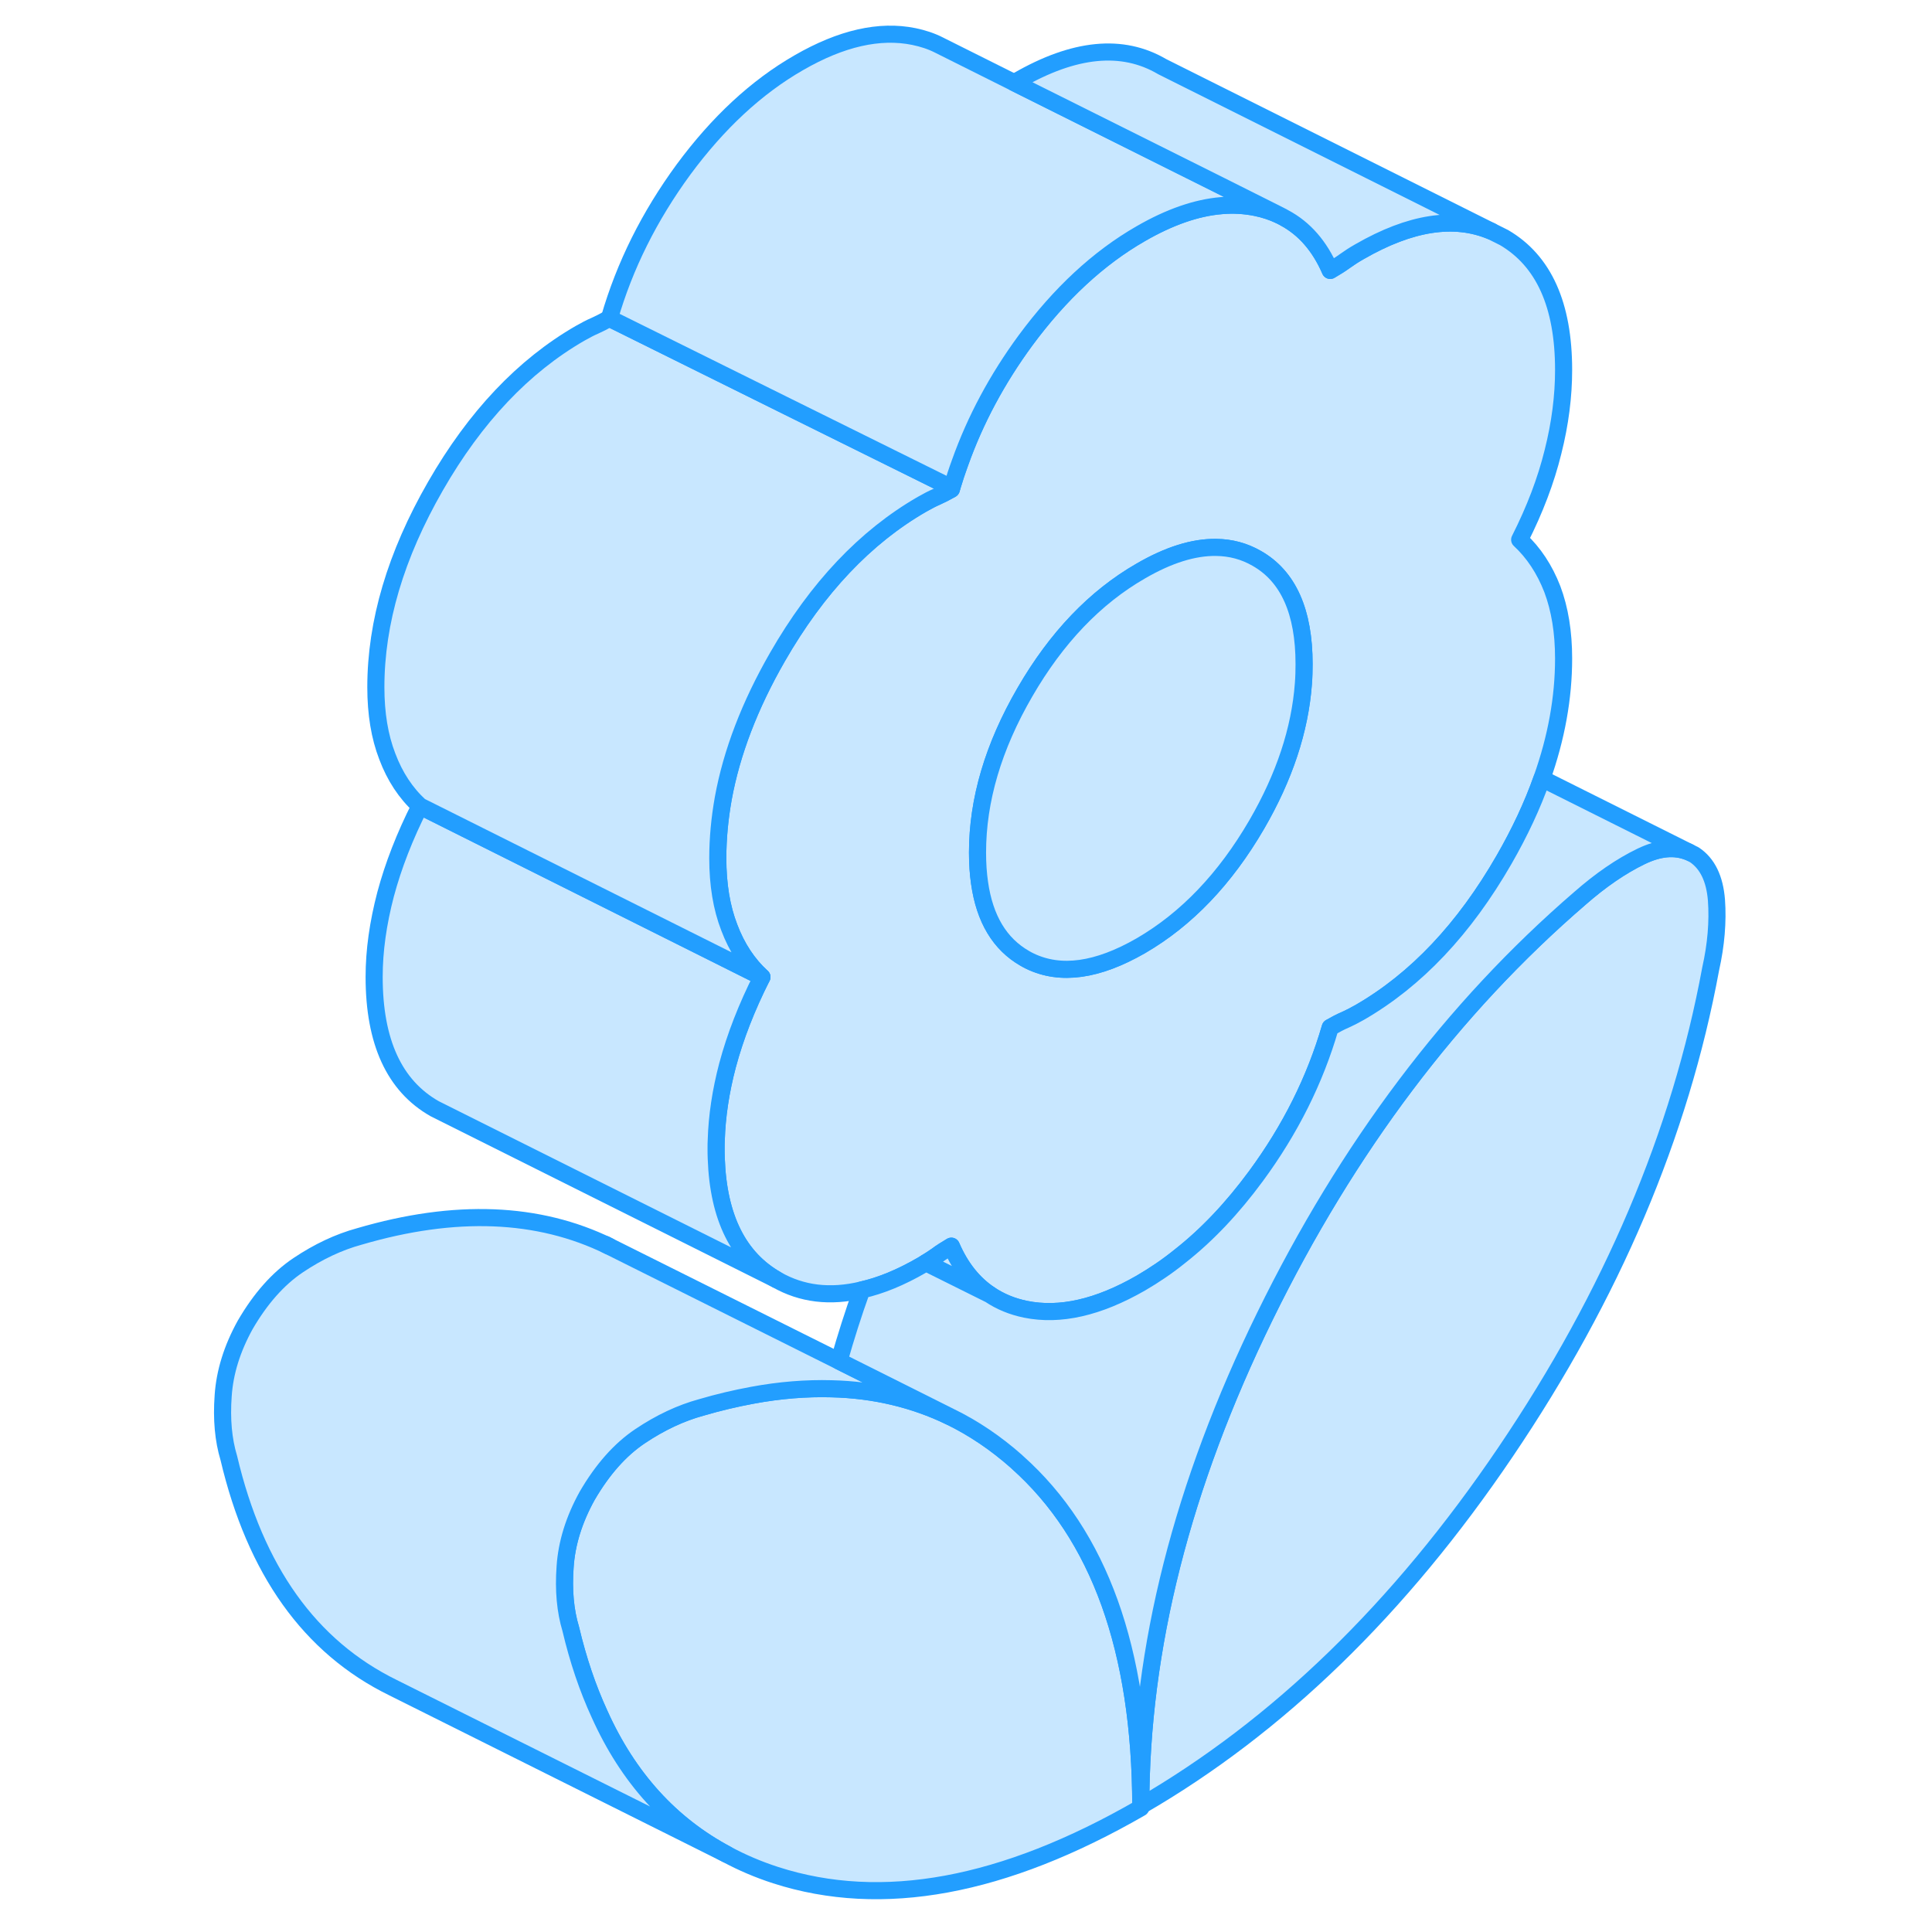 <svg viewBox="0 0 92 113" fill="#c8e7ff" xmlns="http://www.w3.org/2000/svg" height="48" width="48" stroke-width="1px" stroke-linecap="round" stroke-linejoin="round"><path d="M56.223 105.627V105.737C48.193 110.367 41.083 111.677 34.873 109.677C33.853 109.347 32.893 108.937 32.003 108.457C28.733 106.717 26.243 103.987 24.563 100.247C23.873 98.747 23.313 97.097 22.883 95.277C22.563 94.217 22.453 93.007 22.553 91.637C22.643 90.267 23.073 88.877 23.843 87.487C24.733 85.957 25.763 84.787 26.943 83.997C28.123 83.207 29.313 82.647 30.523 82.317C31.543 82.017 32.533 81.787 33.503 81.607C35.113 81.307 36.663 81.187 38.133 81.227C40.643 81.287 42.943 81.837 45.063 82.857C46.443 83.527 47.743 84.407 48.963 85.487C48.973 85.497 48.993 85.507 49.003 85.527C53.793 89.797 56.203 96.497 56.223 105.627Z" stroke="#229EFF" stroke-linejoin="round"/><path d="M89.553 56.677C87.773 66.327 83.773 75.737 77.563 84.917C71.363 94.087 64.243 100.987 56.223 105.627C56.223 96.417 58.643 86.877 63.483 76.987C68.323 67.107 74.463 58.957 81.913 52.537C83.123 51.477 84.313 50.657 85.493 50.087C86.533 49.587 87.453 49.497 88.283 49.837L88.603 49.997C89.363 50.507 89.793 51.387 89.893 52.647C89.983 53.907 89.873 55.247 89.553 56.677Z" stroke="#229EFF" stroke-linejoin="round"/><path d="M78.383 31.567C79.273 29.807 79.923 28.097 80.333 26.427C80.753 24.767 80.953 23.167 80.953 21.637C80.953 17.837 79.793 15.257 77.473 13.897L76.733 13.527C74.553 12.607 71.993 13.007 69.023 14.717C68.703 14.897 68.413 15.087 68.163 15.267C67.903 15.457 67.613 15.637 67.303 15.817C66.683 14.387 65.783 13.357 64.613 12.737C64.613 12.727 64.513 12.687 64.353 12.597C63.923 12.397 63.453 12.237 62.953 12.137C62.303 12.007 61.633 11.967 60.943 12.027C59.483 12.147 57.903 12.697 56.223 13.667C53.733 15.097 51.493 17.187 49.483 19.907C47.823 22.167 46.543 24.557 45.653 27.057C45.473 27.547 45.313 28.037 45.163 28.537C45.163 28.567 45.153 28.587 45.143 28.617C44.823 28.797 44.533 28.947 44.283 29.057C44.023 29.167 43.743 29.317 43.423 29.497C40.113 31.407 37.293 34.387 34.973 38.427C33.353 41.247 32.293 44.007 31.803 46.697C31.593 47.877 31.483 49.047 31.483 50.197C31.483 51.737 31.703 53.087 32.153 54.247C32.593 55.417 33.233 56.387 34.063 57.147C33.173 58.907 32.503 60.627 32.053 62.307C31.653 63.827 31.433 65.287 31.393 66.687C31.383 66.837 31.383 66.987 31.383 67.137C31.383 67.347 31.383 67.557 31.393 67.757C31.513 71.217 32.693 73.577 34.923 74.847C36.393 75.687 38.053 75.887 39.903 75.447C41.013 75.197 42.183 74.717 43.423 73.997C43.503 73.947 43.583 73.907 43.653 73.857C43.883 73.717 44.083 73.587 44.283 73.447C44.533 73.257 44.823 73.077 45.143 72.887C45.683 74.137 46.433 75.077 47.393 75.717C48.003 76.127 48.703 76.417 49.483 76.577C51.493 76.987 53.733 76.477 56.223 75.047C57.013 74.587 57.783 74.067 58.523 73.467C60.113 72.217 61.583 70.657 62.953 68.797C64.963 66.067 66.413 63.167 67.303 60.097C67.613 59.917 67.903 59.767 68.163 59.657C68.413 59.547 68.703 59.397 69.023 59.217C72.333 57.307 75.143 54.327 77.473 50.277C78.393 48.677 79.133 47.097 79.683 45.537C80.533 43.147 80.953 40.807 80.953 38.517C80.953 36.977 80.733 35.627 80.293 34.457C79.843 33.297 79.203 32.327 78.383 31.567ZM65.733 39.987C65.533 42.687 64.623 45.437 63.003 48.227C61.153 51.407 58.893 53.767 56.223 55.317C53.683 56.777 51.533 57.077 49.743 56.217C49.643 56.167 49.543 56.117 49.443 56.057C47.973 55.217 47.093 53.747 46.793 51.647C46.713 51.097 46.673 50.507 46.673 49.867C46.673 46.797 47.593 43.677 49.443 40.487C51.283 37.307 53.543 34.937 56.223 33.397C57.843 32.457 59.313 31.997 60.633 32.017C61.483 32.027 62.273 32.237 63.003 32.657C64.853 33.707 65.773 35.777 65.773 38.837C65.773 39.217 65.763 39.607 65.733 39.987Z" stroke="#229EFF" stroke-linejoin="round"/><path d="M45.143 72.887C44.823 73.077 44.533 73.257 44.283 73.447C44.083 73.587 43.883 73.717 43.653 73.857L47.393 75.717C46.433 75.077 45.683 74.137 45.143 72.887Z" stroke="#229EFF" stroke-linejoin="round"/><path d="M45.063 82.857C42.943 81.837 40.643 81.287 38.133 81.227C36.663 81.187 35.113 81.307 33.503 81.607C32.533 81.787 31.543 82.017 30.523 82.317C29.313 82.647 28.123 83.207 26.943 83.997C25.763 84.787 24.733 85.957 23.843 87.487C23.073 88.877 22.643 90.267 22.553 91.637C22.453 93.007 22.563 94.217 22.883 95.277C23.313 97.097 23.873 98.747 24.563 100.247C26.243 103.987 28.733 106.717 32.003 108.457L12.643 98.787L12.483 98.707C7.623 96.327 4.433 91.847 2.883 85.277C2.563 84.217 2.453 83.007 2.553 81.637C2.643 80.267 3.073 78.877 3.843 77.487C4.733 75.957 5.763 74.787 6.943 73.997C8.123 73.207 9.313 72.647 10.523 72.317C16.123 70.677 20.983 70.867 25.113 72.887L38.573 79.607L45.063 82.857Z" stroke="#229EFF" stroke-linejoin="round"/><path d="M88.283 49.837C87.453 49.497 86.533 49.587 85.493 50.087C84.313 50.657 83.123 51.477 81.913 52.537C74.463 58.957 68.323 67.107 63.483 76.987C58.643 86.877 56.223 96.417 56.223 105.627C56.203 96.497 53.793 89.797 49.003 85.527C48.993 85.507 48.973 85.497 48.963 85.487C47.743 84.407 46.443 83.527 45.063 82.857L38.573 79.607C38.963 78.227 39.403 76.837 39.903 75.447C41.013 75.197 42.183 74.717 43.423 73.997C43.503 73.947 43.583 73.907 43.653 73.857L47.393 75.717C48.003 76.127 48.703 76.417 49.483 76.577C51.493 76.987 53.733 76.477 56.223 75.047C57.013 74.587 57.783 74.067 58.523 73.467C60.113 72.217 61.583 70.657 62.953 68.797C64.963 66.067 66.413 63.167 67.303 60.097C67.613 59.917 67.903 59.767 68.163 59.657C68.413 59.547 68.703 59.397 69.023 59.217C72.333 57.307 75.143 54.327 77.473 50.277C78.393 48.677 79.133 47.097 79.683 45.537L88.283 49.837Z" stroke="#229EFF" stroke-linejoin="round"/><path d="M65.774 38.837C65.774 39.217 65.764 39.607 65.734 39.987C65.534 42.687 64.624 45.437 63.004 48.227C61.154 51.407 58.894 53.767 56.224 55.317C53.684 56.777 51.534 57.077 49.744 56.217C49.644 56.167 49.544 56.117 49.444 56.057C47.974 55.217 47.094 53.747 46.794 51.647C46.714 51.097 46.674 50.507 46.674 49.867C46.674 46.797 47.594 43.677 49.444 40.487C51.284 37.307 53.544 34.937 56.224 33.397C57.844 32.457 59.314 31.997 60.634 32.017C61.484 32.027 62.274 32.237 63.004 32.657C64.854 33.707 65.774 35.777 65.774 38.837Z" stroke="#229EFF" stroke-linejoin="round"/><path d="M34.923 74.847L15.463 65.117L14.923 64.847C12.563 63.507 11.383 60.937 11.383 57.137C11.383 55.597 11.613 53.987 12.053 52.307C12.503 50.627 13.173 48.907 14.063 47.147L34.063 57.147C33.173 58.907 32.503 60.627 32.053 62.307C31.653 63.827 31.433 65.287 31.393 66.687C31.383 66.837 31.383 66.987 31.383 67.137C31.383 67.347 31.383 67.557 31.393 67.757C31.513 71.217 32.693 73.577 34.923 74.847Z" stroke="#229EFF" stroke-linejoin="round"/><path d="M45.164 28.537C45.164 28.537 45.154 28.587 45.144 28.617C44.824 28.797 44.533 28.947 44.283 29.057C44.023 29.167 43.744 29.317 43.424 29.497C40.114 31.407 37.293 34.387 34.973 38.427C33.353 41.247 32.294 44.007 31.803 46.697C31.593 47.877 31.483 49.047 31.483 50.197C31.483 51.737 31.704 53.087 32.154 54.247C32.594 55.417 33.233 56.387 34.063 57.147L14.063 47.147C13.233 46.387 12.594 45.417 12.154 44.247C11.704 43.087 11.483 41.737 11.483 40.197C11.483 36.397 12.643 32.477 14.973 28.427C17.293 24.387 20.114 21.407 23.424 19.497C23.744 19.317 24.023 19.167 24.283 19.057C24.533 18.947 24.824 18.797 25.144 18.617L35.593 23.797L45.164 28.537Z" stroke="#229EFF" stroke-linejoin="round"/><path d="M64.353 12.597C63.923 12.397 63.453 12.237 62.953 12.137C62.303 12.007 61.633 11.967 60.943 12.027C59.483 12.147 57.903 12.697 56.223 13.667C53.733 15.097 51.493 17.187 49.483 19.907C47.823 22.167 46.544 24.557 45.654 27.057C45.474 27.547 45.314 28.037 45.164 28.537L35.593 23.797L25.144 18.617C26.034 15.537 27.483 12.637 29.483 9.907C31.493 7.187 33.733 5.097 36.223 3.667C38.703 2.237 40.943 1.727 42.953 2.137C43.483 2.247 43.974 2.407 44.424 2.637L44.483 2.667C44.483 2.667 44.533 2.687 44.563 2.707C45.033 2.937 46.663 3.757 48.824 4.837C52.444 6.647 57.533 9.187 60.943 10.887C62.573 11.707 63.834 12.337 64.353 12.597Z" stroke="#229EFF" stroke-linejoin="round"/><path d="M76.733 13.527C74.553 12.607 71.993 13.007 69.023 14.717C68.703 14.897 68.413 15.087 68.163 15.267C67.903 15.457 67.613 15.637 67.303 15.817C66.683 14.387 65.783 13.357 64.613 12.737C64.613 12.727 64.513 12.687 64.353 12.597C63.833 12.337 62.573 11.707 60.943 10.887C57.533 9.187 52.443 6.647 48.823 4.837C48.883 4.797 48.953 4.757 49.023 4.717C52.333 2.807 55.143 2.527 57.473 3.897L76.733 13.527Z" stroke="#229EFF" stroke-linejoin="round"/><path d="M25.114 72.887L24.924 72.787" stroke="#229EFF" stroke-linejoin="round"/></svg>